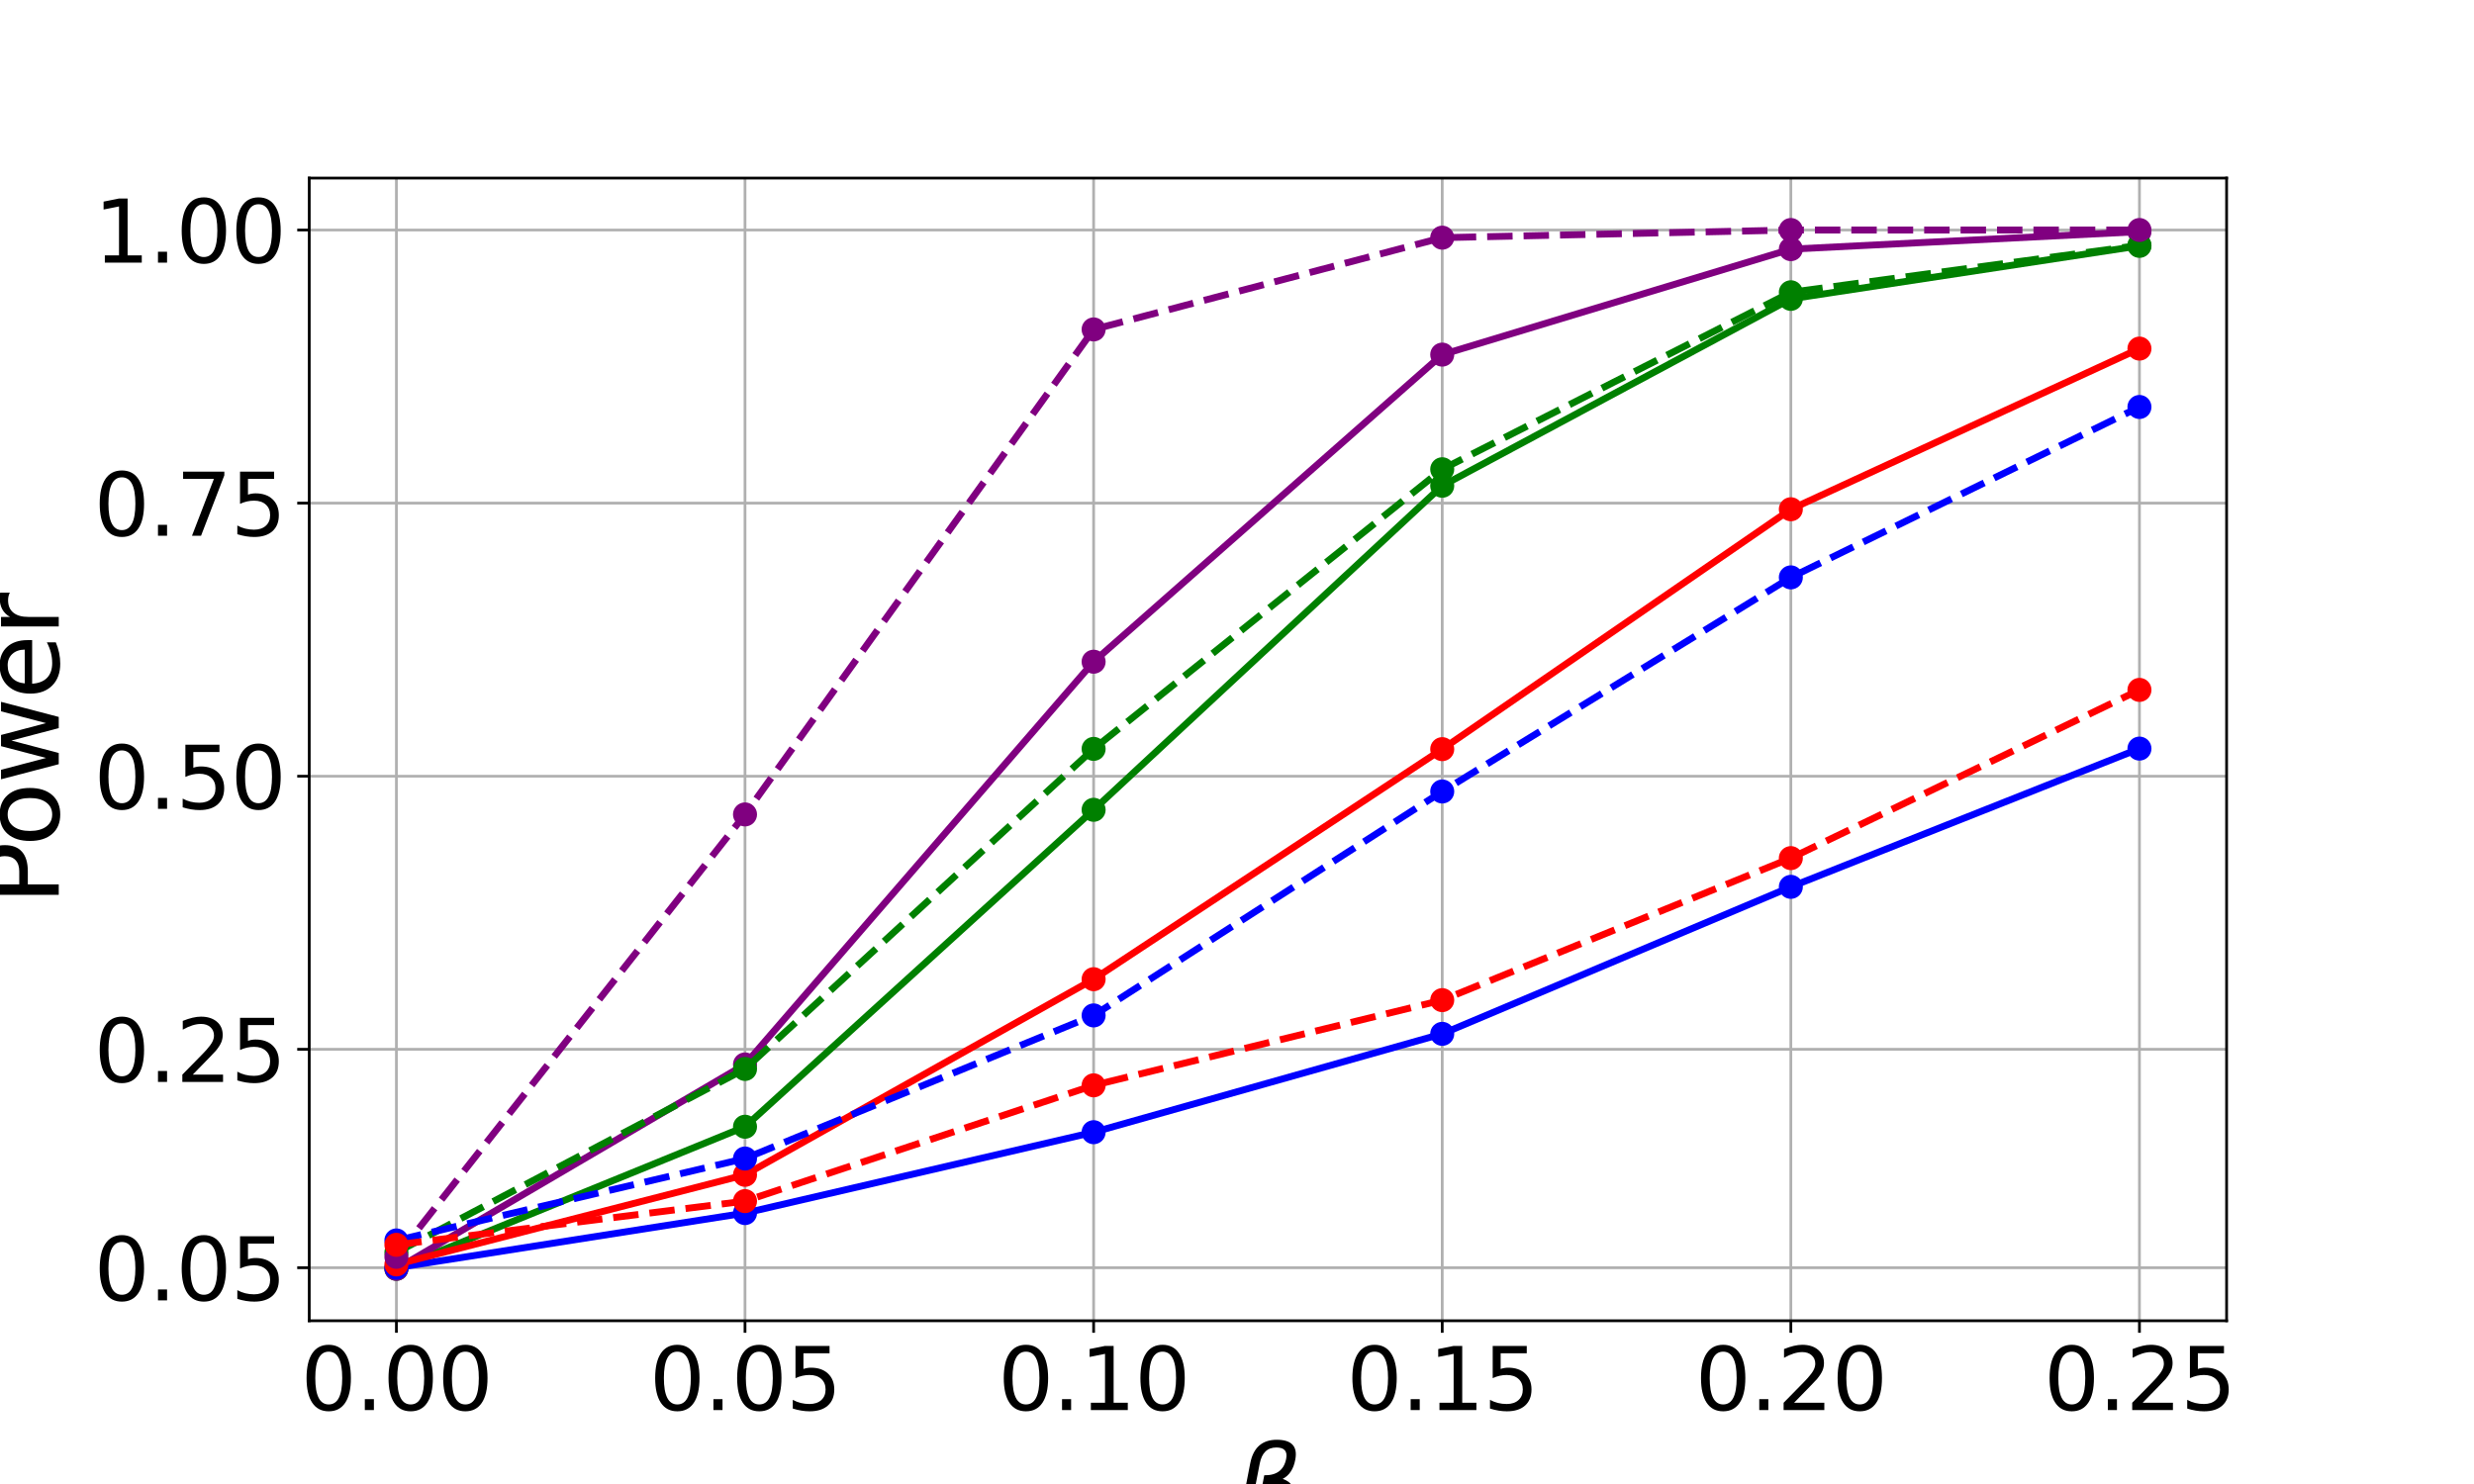 <?xml version="1.0" encoding="utf-8" standalone="no"?>
<!DOCTYPE svg PUBLIC "-//W3C//DTD SVG 1.1//EN"
  "http://www.w3.org/Graphics/SVG/1.1/DTD/svg11.dtd">
<svg xmlns:xlink="http://www.w3.org/1999/xlink" width="720pt" height="432pt" viewBox="0 0 720 432" xmlns="http://www.w3.org/2000/svg" version="1.1">
 <defs>
  <style type="text/css">*{stroke-linejoin: round; stroke-linecap: butt}</style>
 </defs>
 <g id="figure_1">
  <g id="patch_1">
   <path d="M 0 432 
L 720 432 
L 720 0 
L 0 0 
z
" style="fill: #ffffff"/>
  </g>
  <g id="axes_1">
   <g id="patch_2">
    <path d="M 90 384.48 
L 648 384.48 
L 648 51.84 
L 90 51.84 
z
" style="fill: #ffffff"/>
   </g>
   <g id="matplotlib.axis_1">
    <g id="xtick_1">
     <g id="line2d_1">
      <path d="M 115.364 384.48 
L 115.364 51.84 
" clip-path="url(#pac6b170bb1)" style="fill: none; stroke: #b0b0b0; stroke-width: 0.8; stroke-linecap: square"/>
     </g>
     <g id="line2d_2">
      <defs>
       <path id="m9688e87700" d="M 0 0 
L 0 3.5 
" style="stroke: #000000; stroke-width: 0.8"/>
      </defs>
      <g>
       <use xlink:href="#m9688e87700" x="115.364" y="384.48" style="stroke: #000000; stroke-width: 0.8"/>
      </g>
     </g>
     <g id="text_1">
      <!-- 0.00 -->
      <g transform="translate(87.532 410.476) scale(0.25 -0.25)">
       <defs>
        <path id="DejaVuSans-30" d="M 2034 4250 
Q 1547 4250 1301 3770 
Q 1056 3291 1056 2328 
Q 1056 1369 1301 889 
Q 1547 409 2034 409 
Q 2525 409 2770 889 
Q 3016 1369 3016 2328 
Q 3016 3291 2770 3770 
Q 2525 4250 2034 4250 
z
M 2034 4750 
Q 2819 4750 3233 4129 
Q 3647 3509 3647 2328 
Q 3647 1150 3233 529 
Q 2819 -91 2034 -91 
Q 1250 -91 836 529 
Q 422 1150 422 2328 
Q 422 3509 836 4129 
Q 1250 4750 2034 4750 
z
" transform="scale(0.016)"/>
        <path id="DejaVuSans-2e" d="M 684 794 
L 1344 794 
L 1344 0 
L 684 0 
L 684 794 
z
" transform="scale(0.016)"/>
       </defs>
       <use xlink:href="#DejaVuSans-30"/>
       <use xlink:href="#DejaVuSans-2e" x="63.623"/>
       <use xlink:href="#DejaVuSans-30" x="95.41"/>
       <use xlink:href="#DejaVuSans-30" x="159.033"/>
      </g>
     </g>
    </g>
    <g id="xtick_2">
     <g id="line2d_3">
      <path d="M 216.818 384.48 
L 216.818 51.84 
" clip-path="url(#pac6b170bb1)" style="fill: none; stroke: #b0b0b0; stroke-width: 0.8; stroke-linecap: square"/>
     </g>
     <g id="line2d_4">
      <g>
       <use xlink:href="#m9688e87700" x="216.818" y="384.48" style="stroke: #000000; stroke-width: 0.8"/>
      </g>
     </g>
     <g id="text_2">
      <!-- 0.05 -->
      <g transform="translate(188.986 410.476) scale(0.25 -0.25)">
       <defs>
        <path id="DejaVuSans-35" d="M 691 4666 
L 3169 4666 
L 3169 4134 
L 1269 4134 
L 1269 2991 
Q 1406 3038 1543 3061 
Q 1681 3084 1819 3084 
Q 2600 3084 3056 2656 
Q 3513 2228 3513 1497 
Q 3513 744 3044 326 
Q 2575 -91 1722 -91 
Q 1428 -91 1123 -41 
Q 819 9 494 109 
L 494 744 
Q 775 591 1075 516 
Q 1375 441 1709 441 
Q 2250 441 2565 725 
Q 2881 1009 2881 1497 
Q 2881 1984 2565 2268 
Q 2250 2553 1709 2553 
Q 1456 2553 1204 2497 
Q 953 2441 691 2322 
L 691 4666 
z
" transform="scale(0.016)"/>
       </defs>
       <use xlink:href="#DejaVuSans-30"/>
       <use xlink:href="#DejaVuSans-2e" x="63.623"/>
       <use xlink:href="#DejaVuSans-30" x="95.41"/>
       <use xlink:href="#DejaVuSans-35" x="159.033"/>
      </g>
     </g>
    </g>
    <g id="xtick_3">
     <g id="line2d_5">
      <path d="M 318.273 384.48 
L 318.273 51.84 
" clip-path="url(#pac6b170bb1)" style="fill: none; stroke: #b0b0b0; stroke-width: 0.8; stroke-linecap: square"/>
     </g>
     <g id="line2d_6">
      <g>
       <use xlink:href="#m9688e87700" x="318.273" y="384.48" style="stroke: #000000; stroke-width: 0.8"/>
      </g>
     </g>
     <g id="text_3">
      <!-- 0.10 -->
      <g transform="translate(290.441 410.476) scale(0.25 -0.25)">
       <defs>
        <path id="DejaVuSans-31" d="M 794 531 
L 1825 531 
L 1825 4091 
L 703 3866 
L 703 4441 
L 1819 4666 
L 2450 4666 
L 2450 531 
L 3481 531 
L 3481 0 
L 794 0 
L 794 531 
z
" transform="scale(0.016)"/>
       </defs>
       <use xlink:href="#DejaVuSans-30"/>
       <use xlink:href="#DejaVuSans-2e" x="63.623"/>
       <use xlink:href="#DejaVuSans-31" x="95.41"/>
       <use xlink:href="#DejaVuSans-30" x="159.033"/>
      </g>
     </g>
    </g>
    <g id="xtick_4">
     <g id="line2d_7">
      <path d="M 419.727 384.48 
L 419.727 51.84 
" clip-path="url(#pac6b170bb1)" style="fill: none; stroke: #b0b0b0; stroke-width: 0.8; stroke-linecap: square"/>
     </g>
     <g id="line2d_8">
      <g>
       <use xlink:href="#m9688e87700" x="419.727" y="384.48" style="stroke: #000000; stroke-width: 0.8"/>
      </g>
     </g>
     <g id="text_4">
      <!-- 0.15 -->
      <g transform="translate(391.895 410.476) scale(0.25 -0.25)">
       <use xlink:href="#DejaVuSans-30"/>
       <use xlink:href="#DejaVuSans-2e" x="63.623"/>
       <use xlink:href="#DejaVuSans-31" x="95.41"/>
       <use xlink:href="#DejaVuSans-35" x="159.033"/>
      </g>
     </g>
    </g>
    <g id="xtick_5">
     <g id="line2d_9">
      <path d="M 521.182 384.48 
L 521.182 51.84 
" clip-path="url(#pac6b170bb1)" style="fill: none; stroke: #b0b0b0; stroke-width: 0.8; stroke-linecap: square"/>
     </g>
     <g id="line2d_10">
      <g>
       <use xlink:href="#m9688e87700" x="521.182" y="384.48" style="stroke: #000000; stroke-width: 0.8"/>
      </g>
     </g>
     <g id="text_5">
      <!-- 0.20 -->
      <g transform="translate(493.35 410.476) scale(0.25 -0.25)">
       <defs>
        <path id="DejaVuSans-32" d="M 1228 531 
L 3431 531 
L 3431 0 
L 469 0 
L 469 531 
Q 828 903 1448 1529 
Q 2069 2156 2228 2338 
Q 2531 2678 2651 2914 
Q 2772 3150 2772 3378 
Q 2772 3750 2511 3984 
Q 2250 4219 1831 4219 
Q 1534 4219 1204 4116 
Q 875 4013 500 3803 
L 500 4441 
Q 881 4594 1212 4672 
Q 1544 4750 1819 4750 
Q 2544 4750 2975 4387 
Q 3406 4025 3406 3419 
Q 3406 3131 3298 2873 
Q 3191 2616 2906 2266 
Q 2828 2175 2409 1742 
Q 1991 1309 1228 531 
z
" transform="scale(0.016)"/>
       </defs>
       <use xlink:href="#DejaVuSans-30"/>
       <use xlink:href="#DejaVuSans-2e" x="63.623"/>
       <use xlink:href="#DejaVuSans-32" x="95.41"/>
       <use xlink:href="#DejaVuSans-30" x="159.033"/>
      </g>
     </g>
    </g>
    <g id="xtick_6">
     <g id="line2d_11">
      <path d="M 622.636 384.48 
L 622.636 51.84 
" clip-path="url(#pac6b170bb1)" style="fill: none; stroke: #b0b0b0; stroke-width: 0.8; stroke-linecap: square"/>
     </g>
     <g id="line2d_12">
      <g>
       <use xlink:href="#m9688e87700" x="622.636" y="384.48" style="stroke: #000000; stroke-width: 0.8"/>
      </g>
     </g>
     <g id="text_6">
      <!-- 0.25 -->
      <g transform="translate(594.804 410.476) scale(0.25 -0.25)">
       <use xlink:href="#DejaVuSans-30"/>
       <use xlink:href="#DejaVuSans-2e" x="63.623"/>
       <use xlink:href="#DejaVuSans-32" x="95.41"/>
       <use xlink:href="#DejaVuSans-35" x="159.033"/>
      </g>
     </g>
    </g>
    <g id="text_7">
     <!-- $\beta$ -->
     <g transform="translate(359.4 442.775) scale(0.3 -0.3)">
      <defs>
       <path id="DejaVuSans-Oblique-3b2" d="M 872 216 
L 572 -1331 
L -6 -1331 
L 928 3478 
Q 1206 4903 2538 4903 
Q 3888 4903 3659 3700 
Q 3503 2844 2894 2531 
Q 3713 2250 3553 1416 
Q 3272 -69 1759 -66 
Q 1097 -63 872 216 
z
M 1019 966 
Q 1259 422 1875 425 
Q 2775 425 2966 1406 
Q 3138 2288 1675 2219 
L 1778 2750 
Q 2909 2731 3106 3750 
Q 3241 4438 2509 4434 
Q 1691 4434 1503 3459 
L 1019 966 
z
" transform="scale(0.016)"/>
      </defs>
      <use xlink:href="#DejaVuSans-Oblique-3b2" transform="translate(0 0.391)"/>
     </g>
    </g>
   </g>
   <g id="matplotlib.axis_2">
    <g id="ytick_1">
     <g id="line2d_13">
      <path d="M 90 305.452 
L 648 305.452 
" clip-path="url(#pac6b170bb1)" style="fill: none; stroke: #b0b0b0; stroke-width: 0.8; stroke-linecap: square"/>
     </g>
     <g id="line2d_14">
      <defs>
       <path id="mb9933d6bce" d="M 0 0 
L -3.5 0 
" style="stroke: #000000; stroke-width: 0.8"/>
      </defs>
      <g>
       <use xlink:href="#mb9933d6bce" x="90" y="305.452" style="stroke: #000000; stroke-width: 0.8"/>
      </g>
     </g>
     <g id="text_8">
      <!-- 0.25 -->
      <g transform="translate(27.336 314.95) scale(0.25 -0.25)">
       <use xlink:href="#DejaVuSans-30"/>
       <use xlink:href="#DejaVuSans-2e" x="63.623"/>
       <use xlink:href="#DejaVuSans-32" x="95.41"/>
       <use xlink:href="#DejaVuSans-35" x="159.033"/>
      </g>
     </g>
    </g>
    <g id="ytick_2">
     <g id="line2d_15">
      <path d="M 90 225.955 
L 648 225.955 
" clip-path="url(#pac6b170bb1)" style="fill: none; stroke: #b0b0b0; stroke-width: 0.8; stroke-linecap: square"/>
     </g>
     <g id="line2d_16">
      <g>
       <use xlink:href="#mb9933d6bce" x="90" y="225.955" style="stroke: #000000; stroke-width: 0.8"/>
      </g>
     </g>
     <g id="text_9">
      <!-- 0.50 -->
      <g transform="translate(27.336 235.453) scale(0.25 -0.25)">
       <use xlink:href="#DejaVuSans-30"/>
       <use xlink:href="#DejaVuSans-2e" x="63.623"/>
       <use xlink:href="#DejaVuSans-35" x="95.41"/>
       <use xlink:href="#DejaVuSans-30" x="159.033"/>
      </g>
     </g>
    </g>
    <g id="ytick_3">
     <g id="line2d_17">
      <path d="M 90 146.457 
L 648 146.457 
" clip-path="url(#pac6b170bb1)" style="fill: none; stroke: #b0b0b0; stroke-width: 0.8; stroke-linecap: square"/>
     </g>
     <g id="line2d_18">
      <g>
       <use xlink:href="#mb9933d6bce" x="90" y="146.457" style="stroke: #000000; stroke-width: 0.8"/>
      </g>
     </g>
     <g id="text_10">
      <!-- 0.75 -->
      <g transform="translate(27.336 155.955) scale(0.25 -0.25)">
       <defs>
        <path id="DejaVuSans-37" d="M 525 4666 
L 3525 4666 
L 3525 4397 
L 1831 0 
L 1172 0 
L 2766 4134 
L 525 4134 
L 525 4666 
z
" transform="scale(0.016)"/>
       </defs>
       <use xlink:href="#DejaVuSans-30"/>
       <use xlink:href="#DejaVuSans-2e" x="63.623"/>
       <use xlink:href="#DejaVuSans-37" x="95.41"/>
       <use xlink:href="#DejaVuSans-35" x="159.033"/>
      </g>
     </g>
    </g>
    <g id="ytick_4">
     <g id="line2d_19">
      <path d="M 90 66.96 
L 648 66.96 
" clip-path="url(#pac6b170bb1)" style="fill: none; stroke: #b0b0b0; stroke-width: 0.8; stroke-linecap: square"/>
     </g>
     <g id="line2d_20">
      <g>
       <use xlink:href="#mb9933d6bce" x="90" y="66.96" style="stroke: #000000; stroke-width: 0.8"/>
      </g>
     </g>
     <g id="text_11">
      <!-- 1.00 -->
      <g transform="translate(27.336 76.458) scale(0.25 -0.25)">
       <use xlink:href="#DejaVuSans-31"/>
       <use xlink:href="#DejaVuSans-2e" x="63.623"/>
       <use xlink:href="#DejaVuSans-30" x="95.41"/>
       <use xlink:href="#DejaVuSans-30" x="159.033"/>
      </g>
     </g>
    </g>
    <g id="ytick_5">
     <g id="line2d_21">
      <path d="M 90 369.05 
L 648 369.05 
" clip-path="url(#pac6b170bb1)" style="fill: none; stroke: #b0b0b0; stroke-width: 0.8; stroke-linecap: square"/>
     </g>
     <g id="line2d_22">
      <g>
       <use xlink:href="#mb9933d6bce" x="90" y="369.05" style="stroke: #000000; stroke-width: 0.8"/>
      </g>
     </g>
     <g id="text_12">
      <!-- 0.05 -->
      <g transform="translate(27.336 378.548) scale(0.25 -0.25)">
       <use xlink:href="#DejaVuSans-30"/>
       <use xlink:href="#DejaVuSans-2e" x="63.623"/>
       <use xlink:href="#DejaVuSans-30" x="95.41"/>
       <use xlink:href="#DejaVuSans-35" x="159.033"/>
      </g>
     </g>
    </g>
    <g id="text_13">
     <!-- Power -->
     <g transform="translate(17.097 263.502) rotate(-90) scale(0.3 -0.3)">
      <defs>
       <path id="DejaVuSans-50" d="M 1259 4147 
L 1259 2394 
L 2053 2394 
Q 2494 2394 2734 2622 
Q 2975 2850 2975 3272 
Q 2975 3691 2734 3919 
Q 2494 4147 2053 4147 
L 1259 4147 
z
M 628 4666 
L 2053 4666 
Q 2838 4666 3239 4311 
Q 3641 3956 3641 3272 
Q 3641 2581 3239 2228 
Q 2838 1875 2053 1875 
L 1259 1875 
L 1259 0 
L 628 0 
L 628 4666 
z
" transform="scale(0.016)"/>
       <path id="DejaVuSans-6f" d="M 1959 3097 
Q 1497 3097 1228 2736 
Q 959 2375 959 1747 
Q 959 1119 1226 758 
Q 1494 397 1959 397 
Q 2419 397 2687 759 
Q 2956 1122 2956 1747 
Q 2956 2369 2687 2733 
Q 2419 3097 1959 3097 
z
M 1959 3584 
Q 2709 3584 3137 3096 
Q 3566 2609 3566 1747 
Q 3566 888 3137 398 
Q 2709 -91 1959 -91 
Q 1206 -91 779 398 
Q 353 888 353 1747 
Q 353 2609 779 3096 
Q 1206 3584 1959 3584 
z
" transform="scale(0.016)"/>
       <path id="DejaVuSans-77" d="M 269 3500 
L 844 3500 
L 1563 769 
L 2278 3500 
L 2956 3500 
L 3675 769 
L 4391 3500 
L 4966 3500 
L 4050 0 
L 3372 0 
L 2619 2869 
L 1863 0 
L 1184 0 
L 269 3500 
z
" transform="scale(0.016)"/>
       <path id="DejaVuSans-65" d="M 3597 1894 
L 3597 1613 
L 953 1613 
Q 991 1019 1311 708 
Q 1631 397 2203 397 
Q 2534 397 2845 478 
Q 3156 559 3463 722 
L 3463 178 
Q 3153 47 2828 -22 
Q 2503 -91 2169 -91 
Q 1331 -91 842 396 
Q 353 884 353 1716 
Q 353 2575 817 3079 
Q 1281 3584 2069 3584 
Q 2775 3584 3186 3129 
Q 3597 2675 3597 1894 
z
M 3022 2063 
Q 3016 2534 2758 2815 
Q 2500 3097 2075 3097 
Q 1594 3097 1305 2825 
Q 1016 2553 972 2059 
L 3022 2063 
z
" transform="scale(0.016)"/>
       <path id="DejaVuSans-72" d="M 2631 2963 
Q 2534 3019 2420 3045 
Q 2306 3072 2169 3072 
Q 1681 3072 1420 2755 
Q 1159 2438 1159 1844 
L 1159 0 
L 581 0 
L 581 3500 
L 1159 3500 
L 1159 2956 
Q 1341 3275 1631 3429 
Q 1922 3584 2338 3584 
Q 2397 3584 2469 3576 
Q 2541 3569 2628 3553 
L 2631 2963 
z
" transform="scale(0.016)"/>
      </defs>
      <use xlink:href="#DejaVuSans-50"/>
      <use xlink:href="#DejaVuSans-6f" x="56.678"/>
      <use xlink:href="#DejaVuSans-77" x="117.859"/>
      <use xlink:href="#DejaVuSans-65" x="199.646"/>
      <use xlink:href="#DejaVuSans-72" x="261.17"/>
     </g>
    </g>
   </g>
   <g id="line2d_23">
    <path d="M 115.364 369.36 
L 216.818 328.001 
L 318.273 235.738 
L 419.727 141.407 
L 521.182 87.003 
L 622.636 71.573 
" clip-path="url(#pac6b170bb1)" style="fill: none; stroke: #008000; stroke-width: 2; stroke-linecap: square"/>
    <defs>
     <path id="maee338a52f" d="M 0 3 
C 0.796 3 1.559 2.684 2.121 2.121 
C 2.684 1.559 3 0.796 3 0 
C 3 -0.796 2.684 -1.559 2.121 -2.121 
C 1.559 -2.684 0.796 -3 0 -3 
C -0.796 -3 -1.559 -2.684 -2.121 -2.121 
C -2.684 -1.559 -3 -0.796 -3 0 
C -3 0.796 -2.684 1.559 -2.121 2.121 
C -1.559 2.684 -0.796 3 0 3 
z
" style="stroke: #008000"/>
    </defs>
    <g clip-path="url(#pac6b170bb1)">
     <use xlink:href="#maee338a52f" x="115.364" y="369.36" style="fill: #008000; stroke: #008000"/>
     <use xlink:href="#maee338a52f" x="216.818" y="328.001" style="fill: #008000; stroke: #008000"/>
     <use xlink:href="#maee338a52f" x="318.273" y="235.738" style="fill: #008000; stroke: #008000"/>
     <use xlink:href="#maee338a52f" x="419.727" y="141.407" style="fill: #008000; stroke: #008000"/>
     <use xlink:href="#maee338a52f" x="521.182" y="87.003" style="fill: #008000; stroke: #008000"/>
     <use xlink:href="#maee338a52f" x="622.636" y="71.573" style="fill: #008000; stroke: #008000"/>
    </g>
   </g>
   <g id="line2d_24">
    <path d="M 115.364 369.36 
L 216.818 309.866 
L 318.273 192.629 
L 419.727 103.229 
L 521.182 72.528 
L 622.636 67.437 
" clip-path="url(#pac6b170bb1)" style="fill: none; stroke: #800080; stroke-width: 2; stroke-linecap: square"/>
    <defs>
     <path id="me7b00b6d8b" d="M 0 3 
C 0.796 3 1.559 2.684 2.121 2.121 
C 2.684 1.559 3 0.796 3 0 
C 3 -0.796 2.684 -1.559 2.121 -2.121 
C 1.559 -2.684 0.796 -3 0 -3 
C -0.796 -3 -1.559 -2.684 -2.121 -2.121 
C -2.684 -1.559 -3 -0.796 -3 0 
C -3 0.796 -2.684 1.559 -2.121 2.121 
C -1.559 2.684 -0.796 3 0 3 
z
" style="stroke: #800080"/>
    </defs>
    <g clip-path="url(#pac6b170bb1)">
     <use xlink:href="#me7b00b6d8b" x="115.364" y="369.36" style="fill: #800080; stroke: #800080"/>
     <use xlink:href="#me7b00b6d8b" x="216.818" y="309.866" style="fill: #800080; stroke: #800080"/>
     <use xlink:href="#me7b00b6d8b" x="318.273" y="192.629" style="fill: #800080; stroke: #800080"/>
     <use xlink:href="#me7b00b6d8b" x="419.727" y="103.229" style="fill: #800080; stroke: #800080"/>
     <use xlink:href="#me7b00b6d8b" x="521.182" y="72.528" style="fill: #800080; stroke: #800080"/>
     <use xlink:href="#me7b00b6d8b" x="622.636" y="67.437" style="fill: #800080; stroke: #800080"/>
    </g>
   </g>
   <g id="line2d_25">
    <path d="M 115.364 369.042 
L 216.818 353.134 
L 318.273 329.591 
L 419.727 300.958 
L 521.182 258.167 
L 622.636 217.921 
" clip-path="url(#pac6b170bb1)" style="fill: none; stroke: #0000ff; stroke-width: 2; stroke-linecap: square"/>
    <defs>
     <path id="md29710de3e" d="M 0 3 
C 0.796 3 1.559 2.684 2.121 2.121 
C 2.684 1.559 3 0.796 3 0 
C 3 -0.796 2.684 -1.559 2.121 -2.121 
C 1.559 -2.684 0.796 -3 0 -3 
C -0.796 -3 -1.559 -2.684 -2.121 -2.121 
C -2.684 -1.559 -3 -0.796 -3 0 
C -3 0.796 -2.684 1.559 -2.121 2.121 
C -1.559 2.684 -0.796 3 0 3 
z
" style="stroke: #0000ff"/>
    </defs>
    <g clip-path="url(#pac6b170bb1)">
     <use xlink:href="#md29710de3e" x="115.364" y="369.042" style="fill: #0000ff; stroke: #0000ff"/>
     <use xlink:href="#md29710de3e" x="216.818" y="353.134" style="fill: #0000ff; stroke: #0000ff"/>
     <use xlink:href="#md29710de3e" x="318.273" y="329.591" style="fill: #0000ff; stroke: #0000ff"/>
     <use xlink:href="#md29710de3e" x="419.727" y="300.958" style="fill: #0000ff; stroke: #0000ff"/>
     <use xlink:href="#md29710de3e" x="521.182" y="258.167" style="fill: #0000ff; stroke: #0000ff"/>
     <use xlink:href="#md29710de3e" x="622.636" y="217.921" style="fill: #0000ff; stroke: #0000ff"/>
    </g>
   </g>
   <g id="line2d_26">
    <path d="M 115.364 368.087 
L 216.818 341.999 
L 318.273 285.051 
L 419.727 218.08 
L 521.182 148.247 
L 622.636 101.479 
" clip-path="url(#pac6b170bb1)" style="fill: none; stroke: #ff0000; stroke-width: 2; stroke-linecap: square"/>
    <defs>
     <path id="m0c44a08889" d="M 0 3 
C 0.796 3 1.559 2.684 2.121 2.121 
C 2.684 1.559 3 0.796 3 0 
C 3 -0.796 2.684 -1.559 2.121 -2.121 
C 1.559 -2.684 0.796 -3 0 -3 
C -0.796 -3 -1.559 -2.684 -2.121 -2.121 
C -2.684 -1.559 -3 -0.796 -3 0 
C -3 0.796 -2.684 1.559 -2.121 2.121 
C -1.559 2.684 -0.796 3 0 3 
z
" style="stroke: #ff0000"/>
    </defs>
    <g clip-path="url(#pac6b170bb1)">
     <use xlink:href="#m0c44a08889" x="115.364" y="368.087" style="fill: #ff0000; stroke: #ff0000"/>
     <use xlink:href="#m0c44a08889" x="216.818" y="341.999" style="fill: #ff0000; stroke: #ff0000"/>
     <use xlink:href="#m0c44a08889" x="318.273" y="285.051" style="fill: #ff0000; stroke: #ff0000"/>
     <use xlink:href="#m0c44a08889" x="419.727" y="218.08" style="fill: #ff0000; stroke: #ff0000"/>
     <use xlink:href="#m0c44a08889" x="521.182" y="148.247" style="fill: #ff0000; stroke: #ff0000"/>
     <use xlink:href="#m0c44a08889" x="622.636" y="101.479" style="fill: #ff0000; stroke: #ff0000"/>
    </g>
   </g>
   <g id="line2d_27">
    <path d="M 115.364 364.598 
L 216.818 311.176 
L 318.273 218.005 
L 419.727 136.6 
L 521.182 85.085 
L 622.636 71.412 
" clip-path="url(#pac6b170bb1)" style="fill: none; stroke-dasharray: 7.4,3.2; stroke-dashoffset: 0; stroke: #008000; stroke-width: 2"/>
    <g clip-path="url(#pac6b170bb1)">
     <use xlink:href="#maee338a52f" x="115.364" y="364.598" style="fill: #008000; stroke: #008000"/>
     <use xlink:href="#maee338a52f" x="216.818" y="311.176" style="fill: #008000; stroke: #008000"/>
     <use xlink:href="#maee338a52f" x="318.273" y="218.005" style="fill: #008000; stroke: #008000"/>
     <use xlink:href="#maee338a52f" x="419.727" y="136.6" style="fill: #008000; stroke: #008000"/>
     <use xlink:href="#maee338a52f" x="521.182" y="85.085" style="fill: #008000; stroke: #008000"/>
     <use xlink:href="#maee338a52f" x="622.636" y="71.412" style="fill: #008000; stroke: #008000"/>
    </g>
   </g>
   <g id="line2d_28">
    <path d="M 115.364 365.87 
L 216.818 237.084 
L 318.273 95.897 
L 419.727 69.186 
L 521.182 66.96 
L 622.636 66.96 
" clip-path="url(#pac6b170bb1)" style="fill: none; stroke-dasharray: 7.4,3.2; stroke-dashoffset: 0; stroke: #800080; stroke-width: 2"/>
    <g clip-path="url(#pac6b170bb1)">
     <use xlink:href="#me7b00b6d8b" x="115.364" y="365.87" style="fill: #800080; stroke: #800080"/>
     <use xlink:href="#me7b00b6d8b" x="216.818" y="237.084" style="fill: #800080; stroke: #800080"/>
     <use xlink:href="#me7b00b6d8b" x="318.273" y="95.897" style="fill: #800080; stroke: #800080"/>
     <use xlink:href="#me7b00b6d8b" x="419.727" y="69.186" style="fill: #800080; stroke: #800080"/>
     <use xlink:href="#me7b00b6d8b" x="521.182" y="66.96" style="fill: #800080; stroke: #800080"/>
     <use xlink:href="#me7b00b6d8b" x="622.636" y="66.96" style="fill: #800080; stroke: #800080"/>
    </g>
   </g>
   <g id="line2d_29">
    <path d="M 115.364 361.1 
L 216.818 337.251 
L 318.273 295.594 
L 419.727 230.406 
L 521.182 168.081 
L 622.636 118.474 
" clip-path="url(#pac6b170bb1)" style="fill: none; stroke-dasharray: 7.4,3.2; stroke-dashoffset: 0; stroke: #0000ff; stroke-width: 2"/>
    <g clip-path="url(#pac6b170bb1)">
     <use xlink:href="#md29710de3e" x="115.364" y="361.1" style="fill: #0000ff; stroke: #0000ff"/>
     <use xlink:href="#md29710de3e" x="216.818" y="337.251" style="fill: #0000ff; stroke: #0000ff"/>
     <use xlink:href="#md29710de3e" x="318.273" y="295.594" style="fill: #0000ff; stroke: #0000ff"/>
     <use xlink:href="#md29710de3e" x="419.727" y="230.406" style="fill: #0000ff; stroke: #0000ff"/>
     <use xlink:href="#md29710de3e" x="521.182" y="168.081" style="fill: #0000ff; stroke: #0000ff"/>
     <use xlink:href="#md29710de3e" x="622.636" y="118.474" style="fill: #0000ff; stroke: #0000ff"/>
    </g>
   </g>
   <g id="line2d_30">
    <path d="M 115.364 362.372 
L 216.818 349.652 
L 318.273 315.946 
L 419.727 291.142 
L 521.182 249.804 
L 622.636 200.833 
" clip-path="url(#pac6b170bb1)" style="fill: none; stroke-dasharray: 7.4,3.2; stroke-dashoffset: 0; stroke: #ff0000; stroke-width: 2"/>
    <g clip-path="url(#pac6b170bb1)">
     <use xlink:href="#m0c44a08889" x="115.364" y="362.372" style="fill: #ff0000; stroke: #ff0000"/>
     <use xlink:href="#m0c44a08889" x="216.818" y="349.652" style="fill: #ff0000; stroke: #ff0000"/>
     <use xlink:href="#m0c44a08889" x="318.273" y="315.946" style="fill: #ff0000; stroke: #ff0000"/>
     <use xlink:href="#m0c44a08889" x="419.727" y="291.142" style="fill: #ff0000; stroke: #ff0000"/>
     <use xlink:href="#m0c44a08889" x="521.182" y="249.804" style="fill: #ff0000; stroke: #ff0000"/>
     <use xlink:href="#m0c44a08889" x="622.636" y="200.833" style="fill: #ff0000; stroke: #ff0000"/>
    </g>
   </g>
   <g id="patch_3">
    <path d="M 90 384.48 
L 90 51.84 
" style="fill: none; stroke: #000000; stroke-width: 0.8; stroke-linejoin: miter; stroke-linecap: square"/>
   </g>
   <g id="patch_4">
    <path d="M 648 384.48 
L 648 51.84 
" style="fill: none; stroke: #000000; stroke-width: 0.8; stroke-linejoin: miter; stroke-linecap: square"/>
   </g>
   <g id="patch_5">
    <path d="M 90 384.48 
L 648 384.48 
" style="fill: none; stroke: #000000; stroke-width: 0.8; stroke-linejoin: miter; stroke-linecap: square"/>
   </g>
   <g id="patch_6">
    <path d="M 90 51.84 
L 648 51.84 
" style="fill: none; stroke: #000000; stroke-width: 0.8; stroke-linejoin: miter; stroke-linecap: square"/>
   </g>
  </g>
 </g>
 <defs>
  <clipPath id="pac6b170bb1">
   <rect x="90" y="51.84" width="558" height="332.64"/>
  </clipPath>
 </defs>
</svg>
